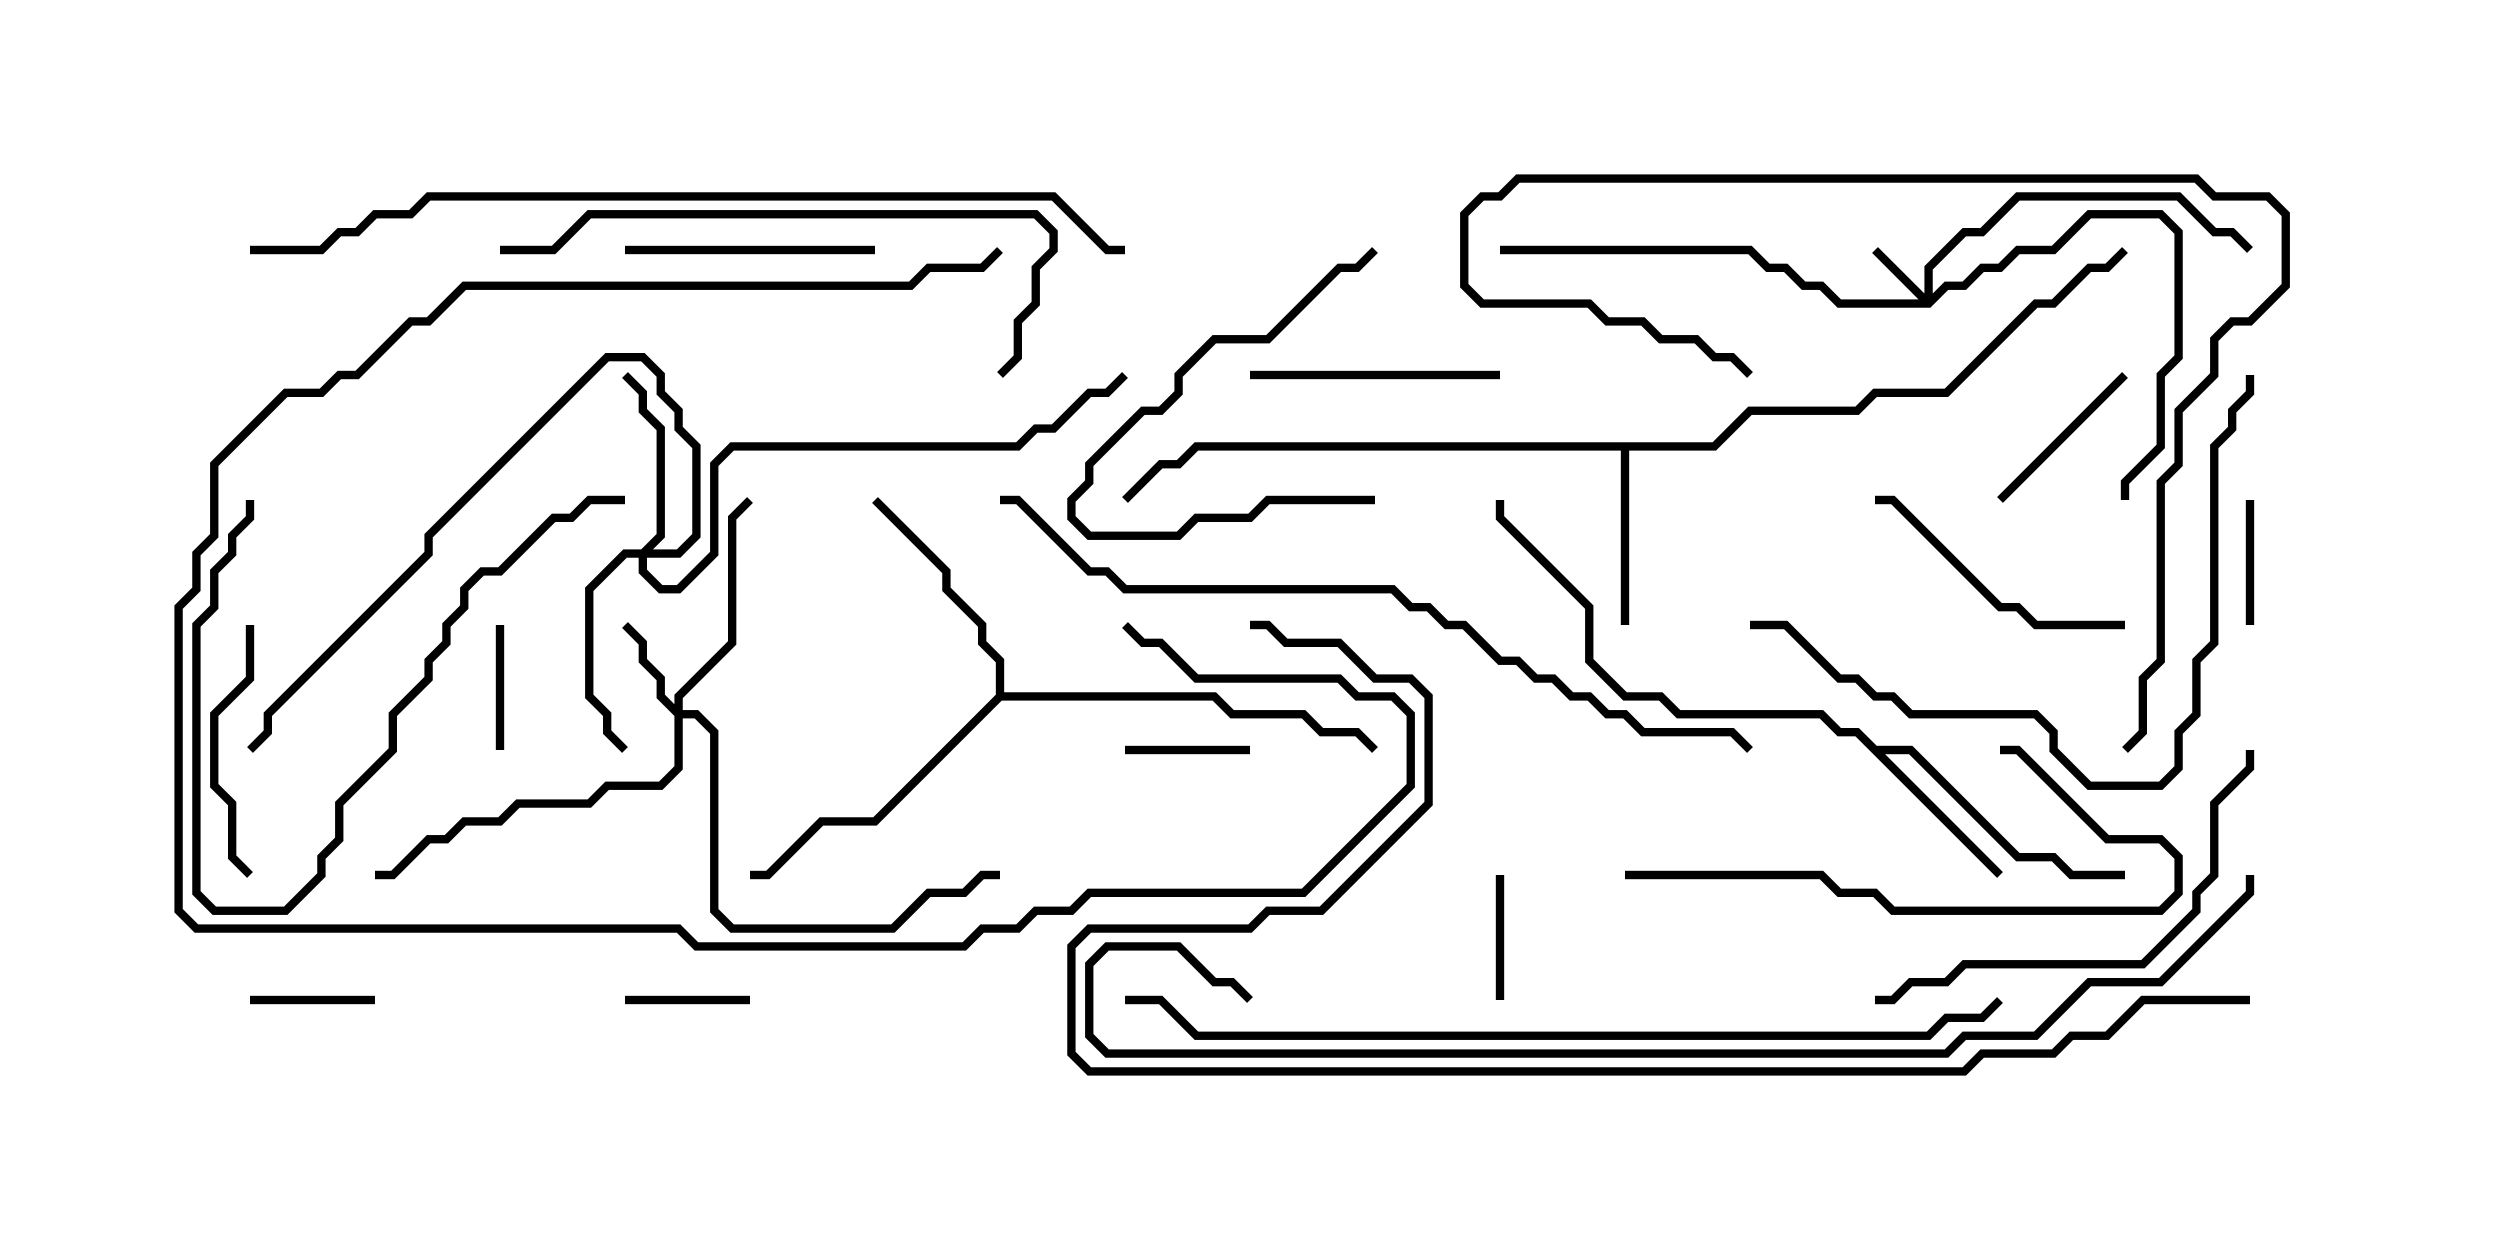 <svg version="1.1" width="30" height="15" xmlns="http://www.w3.org/2000/svg"><path d="M22.521,8.95L22.949,8.95L24.235,10.236L24.664,10.236L24.878,10.45L25.5,10.45L25.5,10.55L24.836,10.55L24.622,10.336L24.194,10.336L22.908,9.05L22.621,9.05L24.035,10.465L23.965,10.535L22.265,8.836L22.051,8.836L21.836,8.621L20.122,8.621L19.908,8.407L19.479,8.407L19.021,7.949L19.021,7.306L17.95,6.235L17.95,6L18.05,6L18.05,6.194L19.121,7.265L19.121,7.908L19.521,8.307L19.949,8.307L20.164,8.521L21.878,8.521L22.092,8.736L22.306,8.736z" stroke="none"/><path d="M20.551,5.307L20.979,4.879L22.265,4.879L22.479,4.664L23.336,4.664L24.408,3.593L24.622,3.593L25.051,3.164L25.265,3.164L25.465,2.965L25.535,3.035L25.306,3.264L25.092,3.264L24.664,3.693L24.449,3.693L23.378,4.764L22.521,4.764L22.306,4.979L21.021,4.979L20.592,5.407L19.55,5.407L19.55,7.5L19.45,7.5L19.45,5.407L14.378,5.407L14.164,5.621L13.949,5.621L13.535,6.035L13.465,5.965L13.908,5.521L14.122,5.521L14.336,5.307z" stroke="none"/><path d="M11.95,8.336L11.95,7.949L11.736,7.735L11.736,7.521L11.307,7.092L11.307,6.878L10.465,6.035L10.535,5.965L11.407,6.836L11.407,7.051L11.836,7.479L11.836,7.694L12.05,7.908L12.05,8.307L14.592,8.307L14.806,8.521L15.664,8.521L15.878,8.736L16.306,8.736L16.535,8.965L16.465,9.035L16.265,8.836L15.836,8.836L15.622,8.621L14.765,8.621L14.551,8.407L12.021,8.407L10.521,9.907L9.878,9.907L9.235,10.55L9,10.55L9,10.45L9.194,10.45L9.836,9.807L10.479,9.807z" stroke="none"/><path d="M23.093,3.522L23.093,3.194L23.551,2.736L23.765,2.736L24.194,2.307L26.164,2.307L26.592,2.736L26.806,2.736L27.035,2.965L26.965,3.035L26.765,2.836L26.551,2.836L26.122,2.407L24.235,2.407L23.806,2.836L23.592,2.836L23.193,3.235L23.193,3.522L23.336,3.379L23.551,3.379L23.765,3.164L23.979,3.164L24.194,2.95L24.622,2.95L25.051,2.521L25.949,2.521L26.193,2.765L26.193,4.306L25.979,4.521L25.979,5.378L25.55,5.806L25.55,6L25.45,6L25.45,5.765L25.879,5.336L25.879,4.479L26.093,4.265L26.093,2.806L25.908,2.621L25.092,2.621L24.664,3.05L24.235,3.05L24.021,3.264L23.806,3.264L23.592,3.479L23.378,3.479L23.164,3.693L22.051,3.693L21.836,3.479L21.622,3.479L21.408,3.264L21.194,3.264L20.979,3.05L18,3.05L18,2.95L21.021,2.95L21.235,3.164L21.449,3.164L21.664,3.379L21.878,3.379L22.092,3.593L23.022,3.593L22.465,3.035L22.535,2.965z" stroke="none"/><path d="M8.093,8.451L8.093,8.336L8.736,7.694L8.736,6.194L8.965,5.965L9.035,6.035L8.836,6.235L8.836,7.735L8.193,8.378L8.193,8.521L8.378,8.521L8.621,8.765L8.621,10.908L8.806,11.093L10.694,11.093L11.122,10.664L11.551,10.664L11.765,10.45L12,10.45L12,10.55L11.806,10.55L11.592,10.764L11.164,10.764L10.735,11.193L8.765,11.193L8.521,10.949L8.521,8.806L8.336,8.621L8.193,8.621L8.193,9.235L7.949,9.479L7.306,9.479L7.092,9.693L6.235,9.693L6.021,9.907L5.592,9.907L5.378,10.121L5.164,10.121L4.735,10.55L4.5,10.55L4.5,10.45L4.694,10.45L5.122,10.021L5.336,10.021L5.551,9.807L5.979,9.807L6.194,9.593L7.051,9.593L7.265,9.379L7.908,9.379L8.093,9.194L8.093,8.592L7.879,8.378L7.879,8.164L7.664,7.949L7.664,7.735L7.465,7.535L7.535,7.465L7.764,7.694L7.764,7.908L7.979,8.122L7.979,8.336z" stroke="none"/><path d="M7.694,6.593L7.879,6.408L7.879,5.164L7.664,4.949L7.664,4.735L7.465,4.535L7.535,4.465L7.764,4.694L7.764,4.908L7.979,5.122L7.979,6.449L7.835,6.593L8.122,6.593L8.307,6.408L8.307,5.378L8.093,5.164L8.093,4.949L7.879,4.735L7.879,4.521L7.694,4.336L7.306,4.336L5.193,6.449L5.193,6.664L3.264,8.592L3.264,8.806L3.035,9.035L2.965,8.965L3.164,8.765L3.164,8.551L5.093,6.622L5.093,6.408L7.265,4.236L7.735,4.236L7.979,4.479L7.979,4.694L8.193,4.908L8.193,5.122L8.407,5.336L8.407,6.449L8.164,6.693L7.764,6.693L7.764,6.836L7.949,7.021L8.122,7.021L8.521,6.622L8.521,5.551L8.765,5.307L12.194,5.307L12.408,5.093L12.622,5.093L13.051,4.664L13.265,4.664L13.465,4.465L13.535,4.535L13.306,4.764L13.092,4.764L12.664,5.193L12.449,5.193L12.235,5.407L8.806,5.407L8.621,5.592L8.621,6.664L8.164,7.121L7.908,7.121L7.664,6.878L7.664,6.693L7.521,6.693L7.121,7.092L7.121,8.336L7.336,8.551L7.336,8.765L7.535,8.965L7.465,9.035L7.236,8.806L7.236,8.592L7.021,8.378L7.021,7.051L7.479,6.593z" stroke="none"/><path d="M17.95,10.5L18.05,10.5L18.05,12L17.95,12z" stroke="none"/><path d="M4.5,11.95L4.5,12.05L3,12.05L3,11.95z" stroke="none"/><path d="M26.95,6L27.05,6L27.05,7.5L26.95,7.5z" stroke="none"/><path d="M5.95,7.5L6.05,7.5L6.05,9L5.95,9z" stroke="none"/><path d="M15,8.95L15,9.05L13.5,9.05L13.5,8.95z" stroke="none"/><path d="M9,11.95L9,12.05L7.5,12.05L7.5,11.95z" stroke="none"/><path d="M25.465,4.465L25.535,4.535L24.035,6.035L23.965,5.965z" stroke="none"/><path d="M16.5,5.95L16.5,6.05L15.235,6.05L15.021,6.264L14.378,6.264L14.164,6.479L13.051,6.479L12.807,6.235L12.807,5.979L13.021,5.765L13.021,5.551L13.694,4.879L13.908,4.879L14.093,4.694L14.093,4.479L14.551,4.021L15.194,4.021L16.051,3.164L16.265,3.164L16.465,2.965L16.535,3.035L16.306,3.264L16.092,3.264L15.235,4.121L14.592,4.121L14.193,4.521L14.193,4.735L13.949,4.979L13.735,4.979L13.121,5.592L13.121,5.806L12.907,6.021L12.907,6.194L13.092,6.379L14.122,6.379L14.336,6.164L14.979,6.164L15.194,5.95z" stroke="none"/><path d="M2.95,7.5L3.05,7.5L3.05,8.164L2.621,8.592L2.621,9.408L2.836,9.622L2.836,10.265L3.035,10.465L2.965,10.535L2.736,10.306L2.736,9.664L2.521,9.449L2.521,8.551L2.95,8.122z" stroke="none"/><path d="M10.5,2.95L10.5,3.05L7.5,3.05L7.5,2.95z" stroke="none"/><path d="M15,4.55L15,4.45L18,4.45L18,4.55z" stroke="none"/><path d="M25.5,7.45L25.5,7.55L24.408,7.55L24.194,7.336L23.979,7.336L22.694,6.05L22.5,6.05L22.5,5.95L22.735,5.95L24.021,7.236L24.235,7.236L24.449,7.45z" stroke="none"/><path d="M7.5,5.95L7.5,6.05L7.092,6.05L6.878,6.264L6.664,6.264L6.021,6.907L5.806,6.907L5.621,7.092L5.621,7.306L5.407,7.521L5.407,7.735L5.193,7.949L5.193,8.164L4.764,8.592L4.764,9.021L4.121,9.664L4.121,10.092L3.907,10.306L3.907,10.521L3.449,10.979L2.551,10.979L2.307,10.735L2.307,7.479L2.521,7.265L2.521,6.836L2.736,6.622L2.736,6.408L2.95,6.194L2.95,6L3.05,6L3.05,6.235L2.836,6.449L2.836,6.664L2.621,6.878L2.621,7.306L2.407,7.521L2.407,10.694L2.592,10.879L3.408,10.879L3.807,10.479L3.807,10.265L4.021,10.051L4.021,9.622L4.664,8.979L4.664,8.551L5.093,8.122L5.093,7.908L5.307,7.694L5.307,7.479L5.521,7.265L5.521,7.051L5.765,6.807L5.979,6.807L6.622,6.164L6.836,6.164L7.051,5.95z" stroke="none"/><path d="M11.965,2.965L12.035,3.035L11.806,3.264L11.164,3.264L10.949,3.479L5.592,3.479L5.164,3.907L4.949,3.907L4.306,4.55L4.092,4.55L3.878,4.764L3.449,4.764L2.621,5.592L2.621,6.449L2.407,6.664L2.407,7.092L2.193,7.306L2.193,10.908L2.378,11.093L8.164,11.093L8.378,11.307L11.551,11.307L11.765,11.093L12.194,11.093L12.408,10.879L12.836,10.879L13.051,10.664L15.622,10.664L16.879,9.408L16.879,8.592L16.694,8.407L16.265,8.407L16.051,8.193L14.336,8.193L13.908,7.764L13.694,7.764L13.465,7.535L13.535,7.465L13.735,7.664L13.949,7.664L14.378,8.093L16.092,8.093L16.306,8.307L16.735,8.307L16.979,8.551L16.979,9.449L15.664,10.764L13.092,10.764L12.878,10.979L12.449,10.979L12.235,11.193L11.806,11.193L11.592,11.407L8.336,11.407L8.122,11.193L2.336,11.193L2.093,10.949L2.093,7.265L2.307,7.051L2.307,6.622L2.521,6.408L2.521,5.551L3.408,4.664L3.836,4.664L4.051,4.45L4.265,4.45L4.908,3.807L5.122,3.807L5.551,3.379L10.908,3.379L11.122,3.164L11.765,3.164z" stroke="none"/><path d="M19.5,10.55L19.5,10.45L21.878,10.45L22.092,10.664L22.521,10.664L22.735,10.879L25.908,10.879L26.093,10.694L26.093,10.306L25.908,10.121L25.265,10.121L24.194,9.05L24,9.05L24,8.95L24.235,8.95L25.306,10.021L25.949,10.021L26.193,10.265L26.193,10.735L25.949,10.979L22.694,10.979L22.479,10.764L22.051,10.764L21.836,10.55z" stroke="none"/><path d="M22.5,12.05L22.5,11.95L22.694,11.95L22.908,11.736L23.336,11.736L23.551,11.521L25.694,11.521L26.307,10.908L26.307,10.694L26.521,10.479L26.521,9.622L26.95,9.194L26.95,9L27.05,9L27.05,9.235L26.621,9.664L26.621,10.521L26.407,10.735L26.407,10.949L25.735,11.621L23.592,11.621L23.378,11.836L22.949,11.836L22.735,12.05z" stroke="none"/><path d="M6,3.05L6,2.95L6.622,2.95L7.051,2.521L12.449,2.521L12.693,2.765L12.693,3.021L12.479,3.235L12.479,3.664L12.264,3.878L12.264,4.306L12.035,4.535L11.965,4.465L12.164,4.265L12.164,3.836L12.379,3.622L12.379,3.194L12.593,2.979L12.593,2.806L12.408,2.621L7.092,2.621L6.664,3.05z" stroke="none"/><path d="M25.535,9.035L25.465,8.965L25.664,8.765L25.664,8.122L25.879,7.908L25.879,5.765L26.093,5.551L26.093,4.908L26.521,4.479L26.521,4.051L26.765,3.807L26.979,3.807L27.379,3.408L27.379,2.592L27.194,2.407L26.551,2.407L26.336,2.193L18.235,2.193L18.021,2.407L17.806,2.407L17.621,2.592L17.621,3.408L17.806,3.593L19.092,3.593L19.306,3.807L19.735,3.807L19.949,4.021L20.378,4.021L20.592,4.236L20.806,4.236L21.035,4.465L20.965,4.535L20.765,4.336L20.551,4.336L20.336,4.121L19.908,4.121L19.694,3.907L19.265,3.907L19.051,3.693L17.765,3.693L17.521,3.449L17.521,2.551L17.765,2.307L17.979,2.307L18.194,2.093L26.378,2.093L26.592,2.307L27.235,2.307L27.479,2.551L27.479,3.449L27.021,3.907L26.806,3.907L26.621,4.092L26.621,4.521L26.193,4.949L26.193,5.592L25.979,5.806L25.979,7.949L25.764,8.164L25.764,8.806z" stroke="none"/><path d="M26.95,4.5L27.05,4.5L27.05,4.735L26.836,4.949L26.836,5.164L26.621,5.378L26.621,7.735L26.407,7.949L26.407,8.592L26.193,8.806L26.193,9.235L25.949,9.479L25.051,9.479L24.593,9.021L24.593,8.806L24.408,8.621L22.908,8.621L22.694,8.407L22.479,8.407L22.265,8.193L22.051,8.193L21.408,7.55L21,7.55L21,7.45L21.449,7.45L22.092,8.093L22.306,8.093L22.521,8.307L22.735,8.307L22.949,8.521L24.449,8.521L24.693,8.765L24.693,8.979L25.092,9.379L25.908,9.379L26.093,9.194L26.093,8.765L26.307,8.551L26.307,7.908L26.521,7.694L26.521,5.336L26.736,5.122L26.736,4.908L26.95,4.694z" stroke="none"/><path d="M21.035,8.965L20.965,9.035L20.765,8.836L19.694,8.836L19.479,8.621L19.265,8.621L19.051,8.407L18.836,8.407L18.622,8.193L18.408,8.193L18.194,7.979L17.979,7.979L17.551,7.55L17.336,7.55L17.122,7.336L16.908,7.336L16.694,7.121L13.479,7.121L13.265,6.907L13.051,6.907L12.194,6.05L12,6.05L12,5.95L12.235,5.95L13.092,6.807L13.306,6.807L13.521,7.021L16.735,7.021L16.949,7.236L17.164,7.236L17.378,7.45L17.592,7.45L18.021,7.879L18.235,7.879L18.449,8.093L18.664,8.093L18.878,8.307L19.092,8.307L19.306,8.521L19.521,8.521L19.735,8.736L20.806,8.736z" stroke="none"/><path d="M13.5,12.05L13.5,11.95L13.949,11.95L14.378,12.379L23.122,12.379L23.336,12.164L23.765,12.164L23.965,11.965L24.035,12.035L23.806,12.264L23.378,12.264L23.164,12.479L14.336,12.479L13.908,12.05z" stroke="none"/><path d="M3,3.05L3,2.95L3.836,2.95L4.051,2.736L4.265,2.736L4.479,2.521L4.908,2.521L5.122,2.307L12.664,2.307L13.306,2.95L13.5,2.95L13.5,3.05L13.265,3.05L12.622,2.407L5.164,2.407L4.949,2.621L4.521,2.621L4.306,2.836L4.092,2.836L3.878,3.05z" stroke="none"/><path d="M26.95,10.5L27.05,10.5L27.05,10.735L25.949,11.836L25.092,11.836L24.449,12.479L23.592,12.479L23.378,12.693L13.265,12.693L13.021,12.449L13.021,11.551L13.265,11.307L14.164,11.307L14.592,11.736L14.806,11.736L15.035,11.965L14.965,12.035L14.765,11.836L14.551,11.836L14.122,11.407L13.306,11.407L13.121,11.592L13.121,12.408L13.306,12.593L23.336,12.593L23.551,12.379L24.408,12.379L25.051,11.736L25.908,11.736L26.95,10.694z" stroke="none"/><path d="M27,11.95L27,12.05L25.735,12.05L25.306,12.479L24.878,12.479L24.664,12.693L23.806,12.693L23.592,12.907L13.051,12.907L12.807,12.664L12.807,11.336L13.051,11.093L14.979,11.093L15.194,10.879L15.836,10.879L17.093,9.622L17.093,8.378L16.908,8.193L16.479,8.193L16.051,7.764L15.408,7.764L15.194,7.55L15,7.55L15,7.45L15.235,7.45L15.449,7.664L16.092,7.664L16.521,8.093L16.949,8.093L17.193,8.336L17.193,9.664L15.878,10.979L15.235,10.979L15.021,11.193L13.092,11.193L12.907,11.378L12.907,12.622L13.092,12.807L23.551,12.807L23.765,12.593L24.622,12.593L24.836,12.379L25.265,12.379L25.694,11.95z" stroke="none"/></svg>